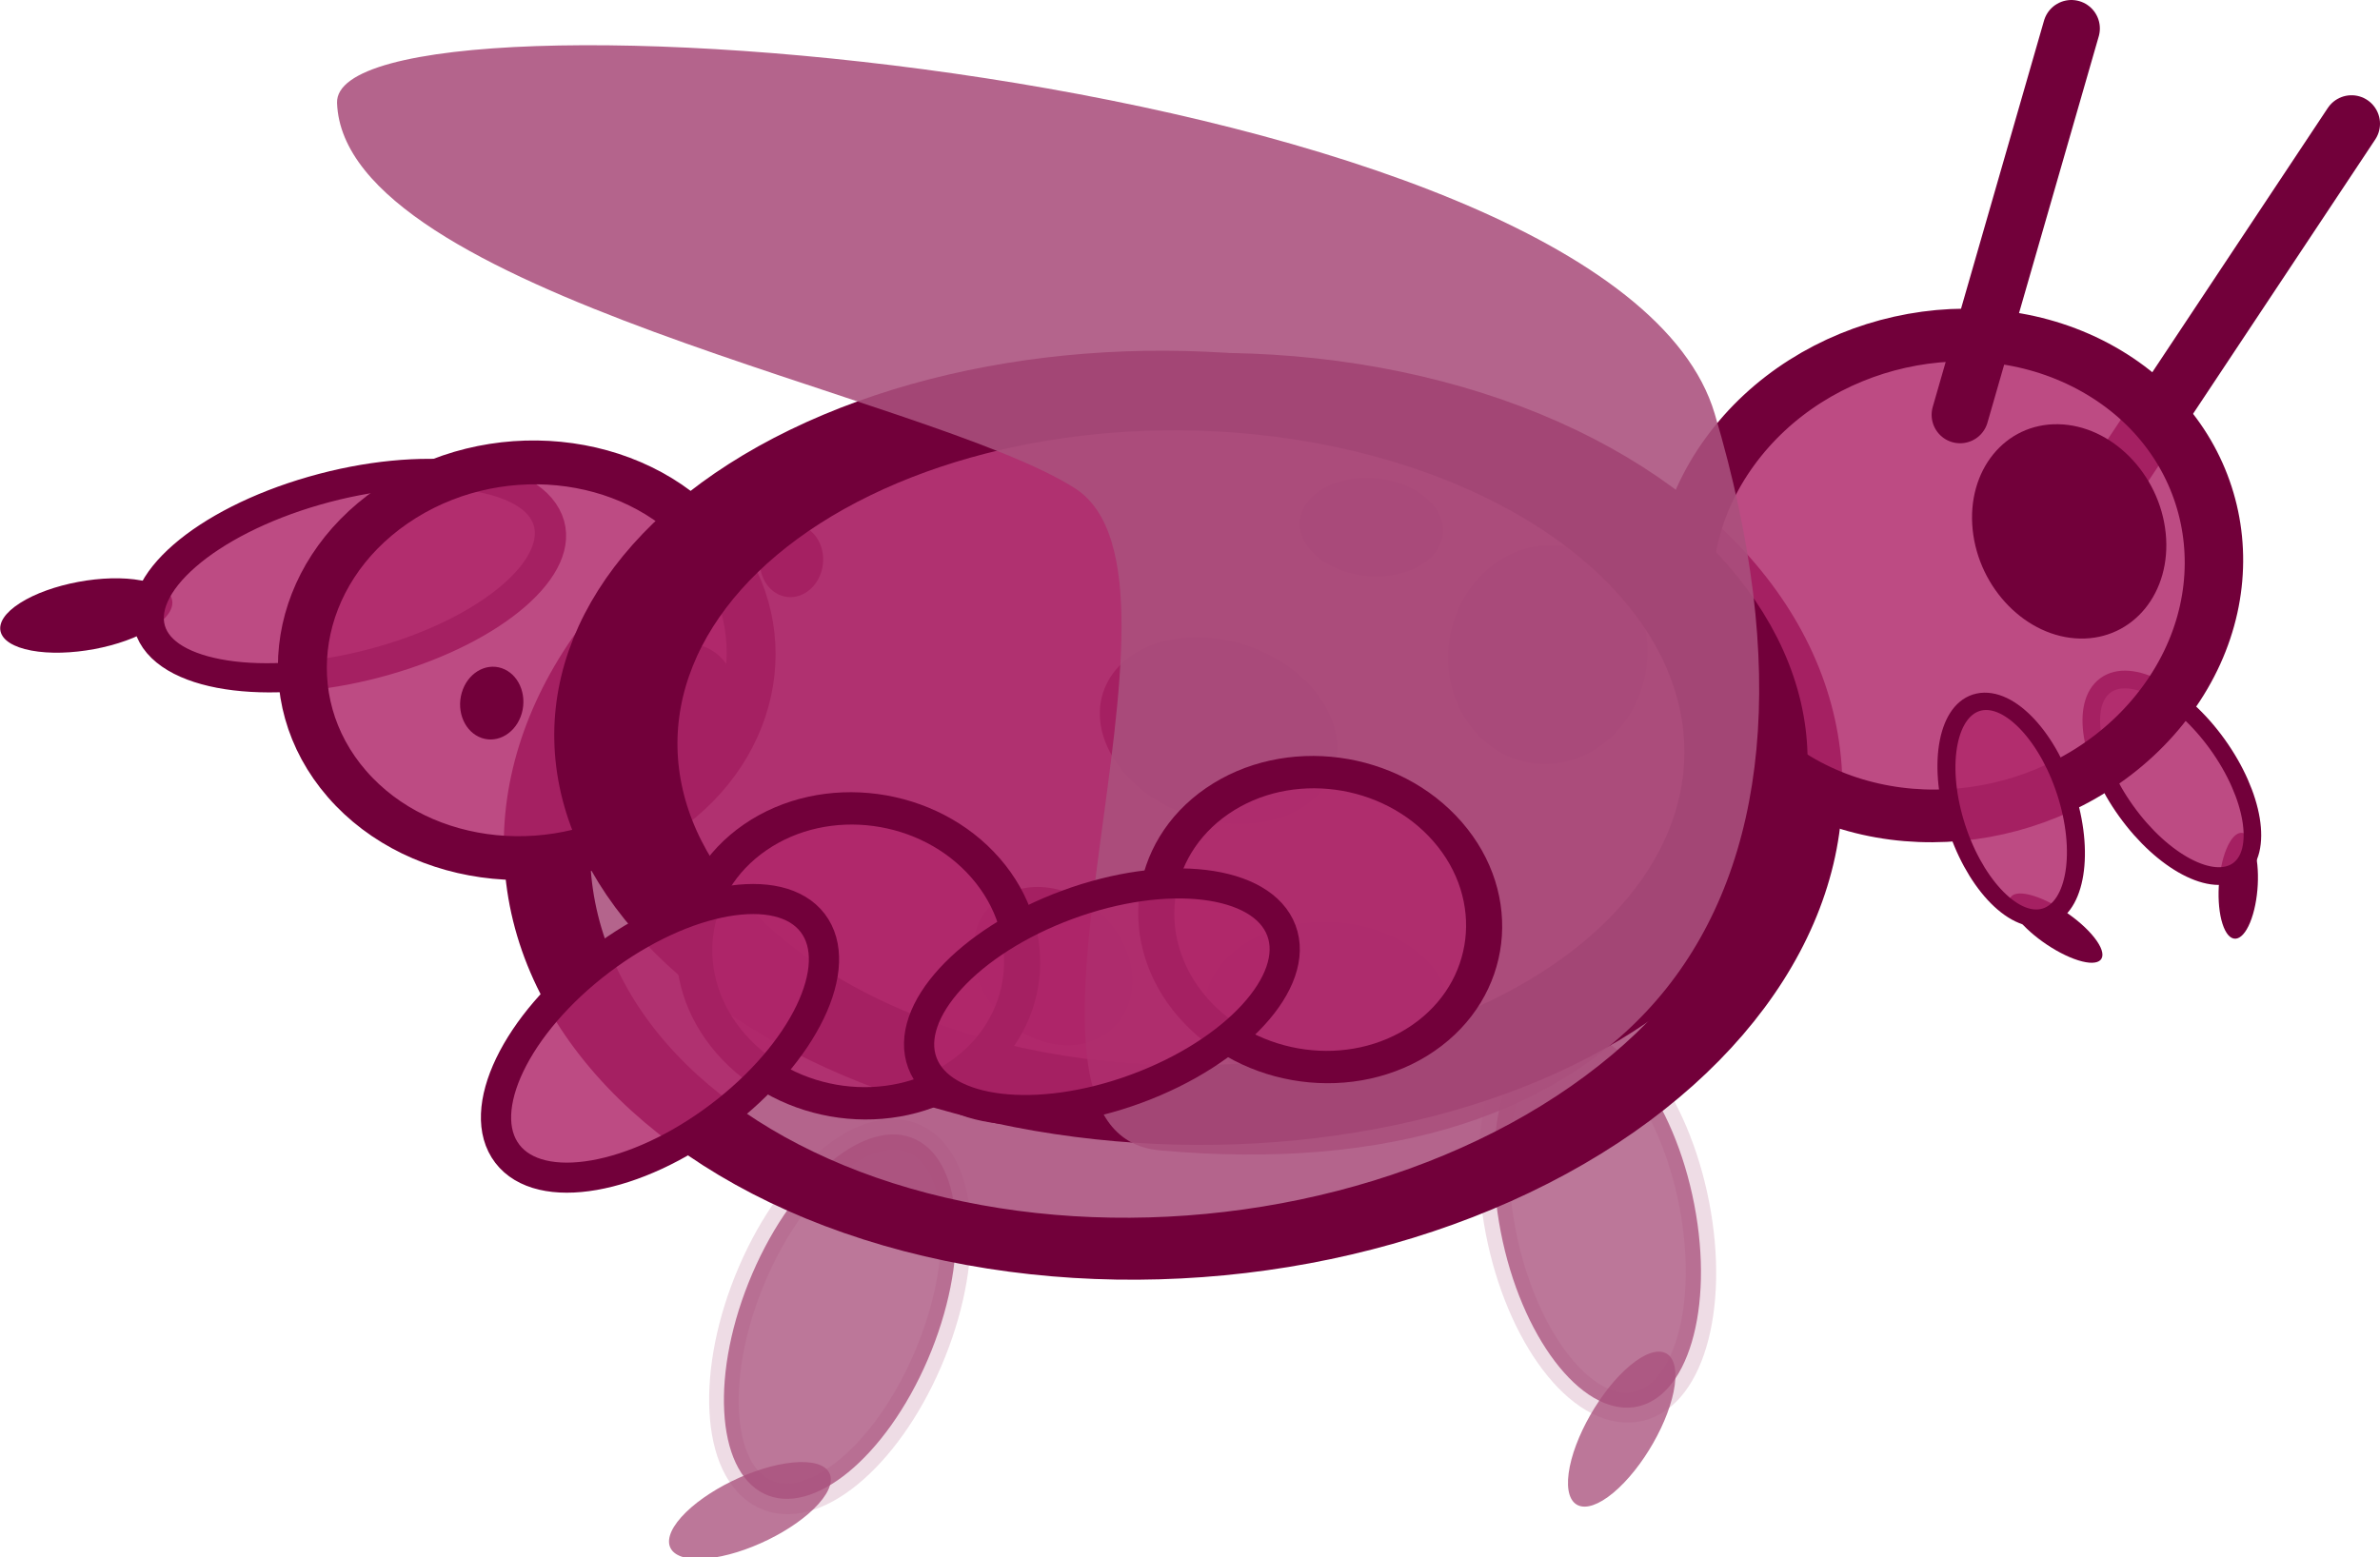 <?xml version="1.0" encoding="UTF-8" standalone="no"?>
<svg
   id="eqWQrz9ZfFg1"
   viewBox="0 0 200.857 131.449"
   shape-rendering="geometricPrecision"
   text-rendering="geometricPrecision"
   version="1.1"
   sodipodi:docname="bug-dead.svg"
   width="200.857"
   height="131.449"
   inkscape:version="1.1 (c68e22c387, 2021-05-23)"
   xmlns:inkscape="http://www.inkscape.org/namespaces/inkscape"
   xmlns:sodipodi="http://sodipodi.sourceforge.net/DTD/sodipodi-0.dtd"
   xmlns="http://www.w3.org/2000/svg"
   xmlns:svg="http://www.w3.org/2000/svg">
  <defs
     id="defs2314" />
  <sodipodi:namedview
     id="namedview2312"
     pagecolor="#4f4a4a"
     bordercolor="#666666"
     borderopacity="1.0"
     inkscape:pageshadow="2"
     inkscape:pageopacity="0"
     inkscape:pagecheckerboard="true"
     showgrid="false"
     fit-margin-top="0"
     fit-margin-left="0"
     fit-margin-right="0"
     fit-margin-bottom="0"
     inkscape:zoom="1.5585812"
     inkscape:cx="4.1704596"
     inkscape:cy="31.759654"
     inkscape:window-width="1920"
     inkscape:window-height="1017"
     inkscape:window-x="1272"
     inkscape:window-y="-8"
     inkscape:window-maximized="1"
     inkscape:current-layer="eqWQrz9ZfFg1" />
  <ellipse
     id="ellipse77054"
     rx="5.43"
     ry="5.821"
     transform="matrix(0.132,-0.991,-0.769,0.639,0,0)"
     fill="#0a0a0b"
     stroke="none"
     stroke-width="0"
     stroke-miterlimit="1"
     cx="-265.934"
     cy="-223.621"
     style="fill:#a9517d;fill-opacity:0.779"
     inkscape:transform-center-x="-26.140626"
     inkscape:transform-center-y="57.554847" />
  <ellipse
     style="fill:#a9517d;fill-opacity:0.779;stroke:#aa507d;stroke-width:2.545;stroke-linecap:round;stroke-linejoin:round;stroke-opacity:0.2"
     id="ellipse77056"
     cx="-112.992"
     cy="120.819"
     rx="8.249"
     ry="16.26"
     transform="matrix(-0.99,0.14,0.19,0.982,0,0)"
     inkscape:transform-center-x="-24.147879"
     inkscape:transform-center-y="39.76482" />
  <ellipse
     id="ellipse79664"
     rx="5.43"
     ry="5.821"
     transform="matrix(0.666,-0.746,-0.995,0.096,0,0)"
     fill="#0a0a0b"
     stroke="none"
     stroke-width="0"
     stroke-miterlimit="1"
     cx="-195.999"
     cy="-194.799"
     style="fill:#a9517d;fill-opacity:0.779"
     inkscape:transform-center-x="12.992044"
     inkscape:transform-center-y="25.95199" />
  <ellipse
     style="fill:#a9517d;fill-opacity:0.779;stroke:#aa507d;stroke-width:2.545;stroke-linecap:round;stroke-linejoin:round;stroke-opacity:0.2"
     id="ellipse79666"
     cx="-109.214"
     cy="68.539"
     rx="8.249"
     ry="16.26"
     transform="matrix(-0.897,-0.441,-0.395,0.919,0,0)"
     inkscape:transform-center-x="4.6355578"
     inkscape:transform-center-y="10.120813" />
  <ellipse
     style="fill:#aa507d;fill-opacity:0.882;stroke:#72003a;stroke-width:6.337;stroke-linecap:round;stroke-linejoin:round;stroke-miterlimit:4;stroke-dasharray:none;stroke-opacity:1"
     id="path65068"
     cx="114.15"
     cy="-16.552"
     rx="41.68"
     ry="48.876"
     transform="matrix(0.74,0.673,-0.878,0.478,0,0)"
     inkscape:transform-center-x="-8.5361264"
     inkscape:transform-center-y="2.3551179" />
  <ellipse
     id="ellipse79764"
     rx="5.688"
     ry="5.501"
     transform="matrix(0.983,0.185,-0.843,0.538,0,0)"
     fill="#0a0a0b"
     stroke="none"
     stroke-width="0"
     stroke-miterlimit="1"
     cx="69.683"
     cy="72.618"
     style="fill:#72003a;fill-opacity:1"
     inkscape:transform-center-x="119.13736"
     inkscape:transform-center-y="-8.1618144" />
  <ellipse
     id="ellipse77048"
     rx="3.261"
     ry="3.48"
     transform="matrix(-0.306,-0.952,-0.382,0.924,0,0)"
     fill="#0a0a0b"
     stroke="none"
     stroke-width="0"
     stroke-miterlimit="1"
     cx="-314.202"
     cy="-242.798"
     style="fill:#72003a;fill-opacity:1"
     inkscape:transform-center-x="-83.818012"
     inkscape:transform-center-y="9.6201827" />
  <ellipse
     style="fill:#af276a;fill-opacity:0.832;stroke:#72003a;stroke-width:1.489;stroke-linecap:round;stroke-linejoin:round;stroke-opacity:1"
     id="ellipse77050"
     cx="-110.635"
     cy="161.25"
     rx="4.773"
     ry="9.61"
     transform="matrix(-0.807,0.59,0.583,0.812,0,0)"
     inkscape:transform-center-x="-78.30869"
     inkscape:transform-center-y="0.53003974" />
  <ellipse
     style="fill:#af276a;fill-opacity:0.832;stroke:#72003a;stroke-width:2.552;stroke-linecap:round;stroke-linejoin:round;stroke-opacity:1"
     id="ellipse77032"
     cx="55.162"
     cy="-8.809"
     rx="7.749"
     ry="17.393"
     transform="matrix(0.381,0.925,-0.961,0.276,0,0)"
     inkscape:transform-center-x="96.938691"
     inkscape:transform-center-y="-11.545386" />
  <ellipse
     style="fill:#af276a;fill-opacity:0.832;stroke:#72003a;stroke-width:3.92;stroke-linecap:round;stroke-linejoin:round;stroke-opacity:1"
     id="ellipse77030"
     cx="71.559"
     cy="3.019"
     rx="17.269"
     ry="18.415"
     transform="matrix(0.656,0.755,-0.824,0.567,0,0)"
     inkscape:transform-center-x="70.81266"
     inkscape:transform-center-y="-8.2751729" />
  <line
     id="eqWQrz9ZfFg5"
     x1="179.046"
     y1="39.676"
     x2="198.454"
     y2="10.444"
     fill="none"
     stroke="#0e0e0e"
     stroke-width="4.806"
     style="stroke:#72003a;stroke-linecap:round;stroke-opacity:1"
     inkscape:transform-center-x="-83.672548"
     inkscape:transform-center-y="-40.055427" />
  <ellipse
     id="eqWQrz9ZfFg4"
     rx="10.208"
     ry="7.627"
     transform="matrix(0.911,0.413,-0.486,0.874,0,0)"
     fill="#0a0a0b"
     stroke="none"
     stroke-width="0"
     stroke-miterlimit="1"
     cx="120.221"
     cy="13.766"
     style="fill:#72003a;fill-opacity:1"
     inkscape:transform-center-x="2.3007962"
     inkscape:transform-center-y="-3.3900692" />
  <ellipse
     id="ellipse2324"
     rx="10.364"
     ry="7.488"
     transform="matrix(-1,-0.017,0.004,-1,0,0)"
     fill="#0a0a0b"
     stroke="none"
     stroke-width="0"
     stroke-miterlimit="1"
     cx="-112.332"
     cy="-83.385"
     style="fill:#72003a;fill-opacity:1"
     inkscape:transform-center-x="-6.9404234"
     inkscape:transform-center-y="20.171929" />
  <ellipse
     id="ellipse2318"
     rx="9.248"
     ry="8.392"
     transform="matrix(-0.109,0.994,-0.995,-0.101,0,0)"
     fill="#0a0a0b"
     stroke="none"
     stroke-width="0"
     stroke-miterlimit="1"
     cx="41.792"
     cy="-135.858"
     style="fill:#72003a;fill-opacity:1"
     inkscape:transform-center-x="-25.523639"
     inkscape:transform-center-y="-9.8563967" />
  <ellipse
     style="fill:#af276a;fill-opacity:0.832;stroke:#72003a;stroke-width:4.697;stroke-linecap:round;stroke-linejoin:round;stroke-opacity:1"
     id="ellipse67900"
     cx="162.729"
     cy="-38.915"
     rx="21.23"
     ry="21.51"
     transform="matrix(0.87,0.492,-0.588,0.809,0,0)"
     inkscape:transform-center-x="-59.439539"
     inkscape:transform-center-y="-16.498354" />
  <line
     id="eqWQrz9ZfFg6"
     x1="165.42"
     y1="35.017"
     x2="174.812"
     y2="2.403"
     fill="none"
     stroke="#0e0e0e"
     stroke-width="4.806"
     style="stroke:#72003a;stroke-linecap:round;stroke-opacity:1"
     inkscape:transform-center-x="-65.038896"
     inkscape:transform-center-y="-46.405258" />
  <ellipse
     id="ellipse76916"
     rx="7.207"
     ry="6.175"
     transform="matrix(0.522,0.853,-0.906,0.424,0,0)"
     fill="#0a0a0b"
     stroke="none"
     stroke-width="0"
     stroke-miterlimit="1"
     cx="112.22"
     cy="-33.407"
     style="fill:#72003a;fill-opacity:1"
     inkscape:transform-center-x="16.219866"
     inkscape:transform-center-y="16.443597" />
  <ellipse
     id="ellipse76918"
     rx="6.049"
     ry="4.148"
     transform="matrix(0.991,0.131,-0.18,0.984,0,0)"
     fill="#0a0a0b"
     stroke="none"
     stroke-width="0"
     stroke-miterlimit="1"
     cx="122.058"
     cy="28.974"
     style="fill:#72003a;fill-opacity:1"
     inkscape:transform-center-x="-10.72227"
     inkscape:transform-center-y="-20.642353" />
  <ellipse
     id="ellipse77034"
     rx="5.431"
     ry="4.615"
     transform="matrix(0.315,-0.949,0.956,0.293,0,0)"
     fill="#0a0a0b"
     stroke="none"
     stroke-width="0"
     stroke-miterlimit="1"
     cx="-40.215"
     cy="73.369"
     style="fill:#72003a;fill-opacity:1"
     inkscape:transform-center-x="47.581129"
     inkscape:transform-center-y="-5.4476693" />
  <ellipse
     id="ellipse77036"
     rx="3.066"
     ry="2.678"
     transform="matrix(0.276,-0.961,0.946,0.323,0,0)"
     fill="#0a0a0b"
     stroke="none"
     stroke-width="0"
     stroke-miterlimit="1"
     cx="-23.247"
     cy="77.396"
     style="fill:#72003a;fill-opacity:1"
     inkscape:transform-center-x="38.240363"
     inkscape:transform-center-y="-17.766087" />
  <ellipse
     id="ellipse77038"
     rx="3.066"
     ry="2.678"
     transform="matrix(0.276,-0.961,0.946,0.323,0,0)"
     fill="#0a0a0b"
     stroke="none"
     stroke-width="0"
     stroke-miterlimit="1"
     cx="-42.82"
     cy="56.362"
     style="fill:#72003a;fill-opacity:1"
     inkscape:transform-center-x="73.750891"
     inkscape:transform-center-y="-3.7051465" />
  <ellipse
     id="ellipse77044"
     rx="3.296"
     ry="3.613"
     transform="matrix(-0.567,-0.824,0.954,0.3,0,0)"
     fill="#0a0a0b"
     stroke="none"
     stroke-width="0"
     stroke-miterlimit="1"
     cx="-36.84"
     cy="159.983"
     style="fill:#72003a;fill-opacity:1"
     inkscape:transform-center-x="-68.444837"
     inkscape:transform-center-y="13.159856" />
  <ellipse
     style="fill:#af276a;fill-opacity:0.832;stroke:#72003a;stroke-width:1.491;stroke-linecap:round;stroke-linejoin:round;stroke-opacity:1"
     id="ellipse77046"
     cx="143.444"
     cy="102.949"
     rx="4.847"
     ry="9.493"
     transform="matrix(0.978,-0.211,0.286,0.958,0,0)"
     inkscape:transform-center-x="-64.626087"
     inkscape:transform-center-y="3.3142894" />
  <ellipse
     id="ellipse77052"
     rx="9.092"
     ry="8.147"
     transform="matrix(-0.101,-0.995,1,0.019,0,0)"
     fill="#0a0a0b"
     stroke="none"
     stroke-width="0"
     stroke-miterlimit="1"
     cx="-41.831"
     cy="170.401"
     style="fill:#72003a;fill-opacity:1"
     inkscape:transform-center-x="-69.535462"
     inkscape:transform-center-y="-20.342251" />
  <ellipse
     style="fill:#af276a;fill-opacity:0.832;stroke:#72003a;stroke-width:8.755;stroke-linecap:round;stroke-linejoin:round;stroke-opacity:1"
     id="ellipse101056"
     cx="110.667"
     cy="-15.333"
     rx="38.155"
     ry="41.582"
     transform="matrix(0.776,0.631,-0.899,0.437,0,0)"
     inkscape:transform-center-x="69.837313"
     inkscape:transform-center-y="-7.7653904" />
  <path
     id="path101463"
     style="fill:#aa507d;fill-opacity:0.882;stroke-width:6.542;stroke-linecap:round;stroke-linejoin:round"
     d="M 90.734,41.231 C 78.485,33.363 28.997,24.713 28.445,8.686 28.055,-2.665 136.03,5.735 144.707,34.915 157.475,77.858 136.68,100.64 97.867,97.111 81.897,95.659 102.698,48.915 90.734,41.231 Z"
     sodipodi:nodetypes="sssss" />
  <ellipse
     style="fill:#af276a;fill-opacity:0.832;stroke:#72003a;stroke-width:2.892;stroke-linecap:round;stroke-linejoin:round;stroke-opacity:1"
     id="ellipse76920"
     cx="127.899"
     cy="-33.392"
     rx="13.253"
     ry="13.061"
     transform="matrix(0.656,0.755,-0.824,0.567,0,0)"
     inkscape:transform-center-x="-10.680744"
     inkscape:transform-center-y="27.443863" />
  <ellipse
     style="fill:#af276a;fill-opacity:0.832;stroke:#72003a;stroke-width:2.892;stroke-linecap:round;stroke-linejoin:round;stroke-opacity:1"
     id="ellipse76608"
     cx="108.197"
     cy="-1.757"
     rx="13.253"
     ry="13.061"
     transform="matrix(0.656,0.755,-0.824,0.567,0,0)"
     inkscape:transform-center-x="32.626044"
     inkscape:transform-center-y="15.52974" />
  <ellipse
     style="fill:#af276a;fill-opacity:0.832;stroke:#72003a;stroke-width:2.544;stroke-linecap:round;stroke-linejoin:round;stroke-opacity:1"
     id="ellipse76922"
     cx="103.492"
     cy="8.922"
     rx="8.294"
     ry="16.15"
     transform="matrix(0.607,0.795,-0.798,0.603,0,0)"
     inkscape:transform-center-x="49.365993"
     inkscape:transform-center-y="22.497559" />
  <ellipse
     style="fill:#af276a;fill-opacity:0.832;stroke:#72003a;stroke-width:2.544;stroke-linecap:round;stroke-linejoin:round;stroke-opacity:1"
     id="ellipse77026"
     cx="111.167"
     cy="-57.542"
     rx="8.294"
     ry="16.15"
     transform="matrix(0.351,0.936,-0.938,0.346,0,0)"
     inkscape:transform-center-x="7.9871641"
     inkscape:transform-center-y="31.114597" />
</svg>
